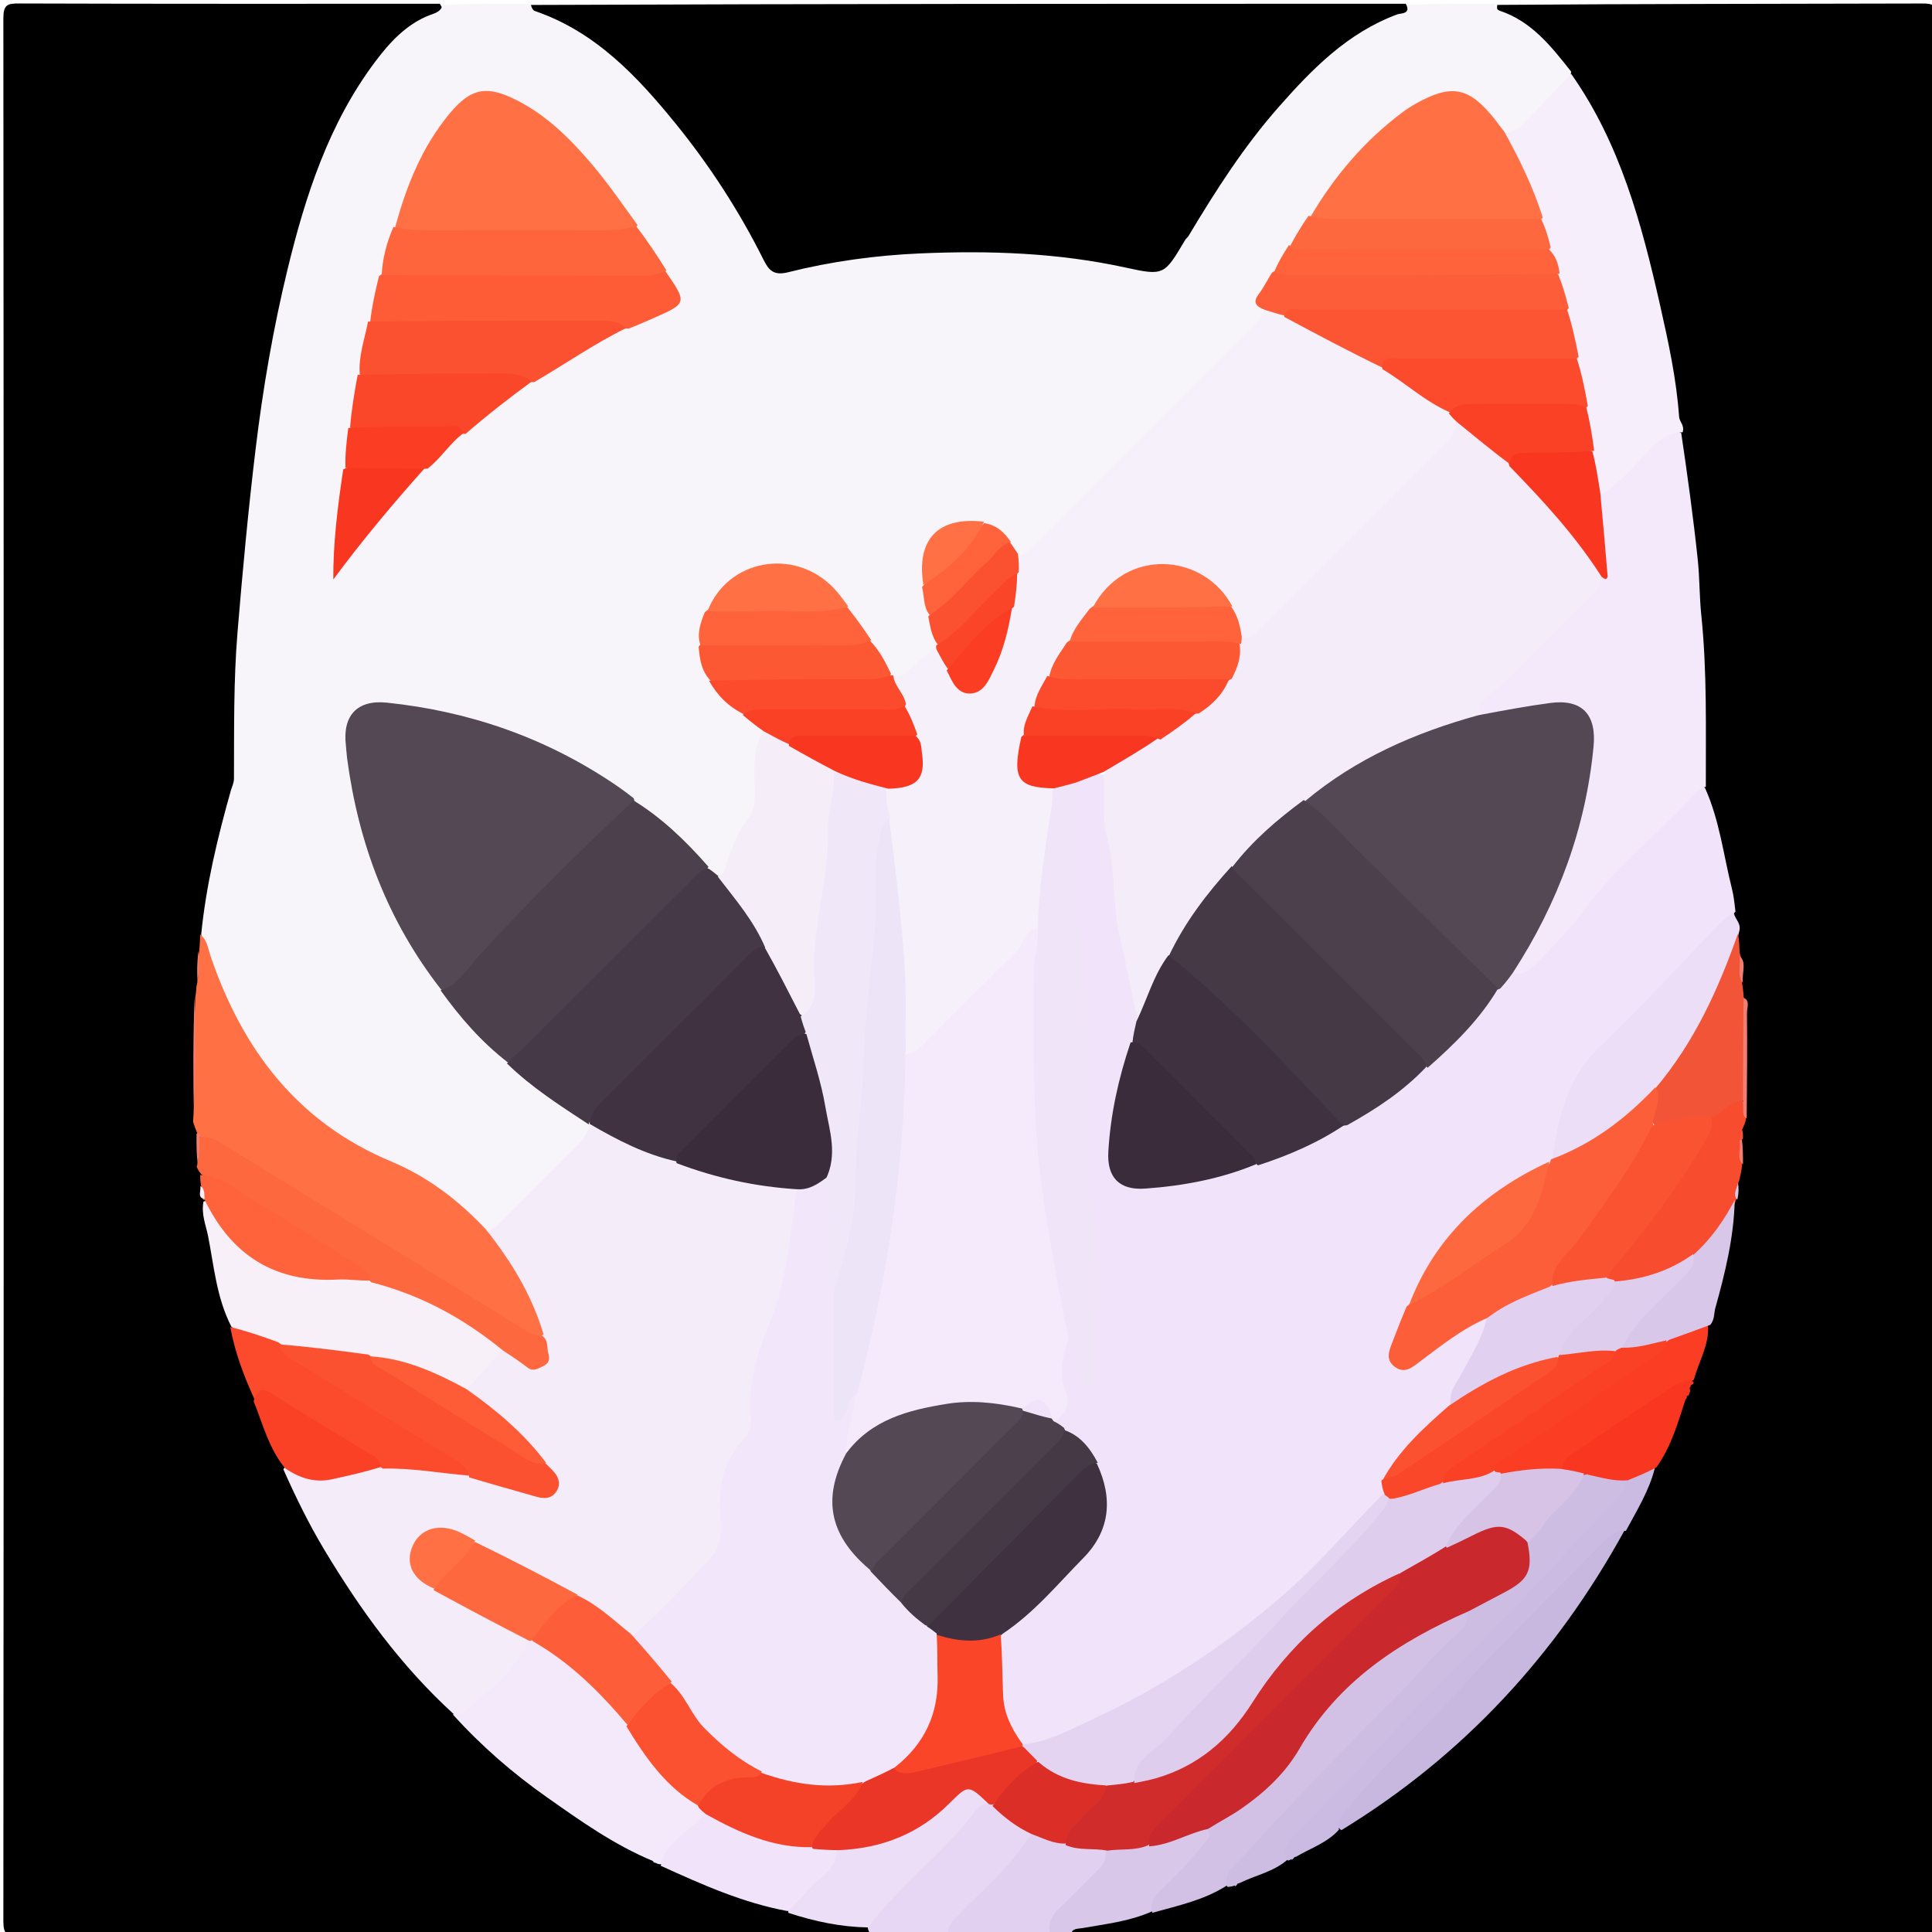 <svg version="1.1" id="Layer_1" xmlns="http://www.w3.org/2000/svg" xmlns:xlink="http://www.w3.org/1999/xlink" x="0px" y="0px"
	 width="100%" viewBox="0 0 512 512" enable-background="new 0 0 512 512" xml:space="preserve">
<path fill="#000000" opacity="1" stroke="none" 
	d="
M396.783,1.296 
	C434.481,1 471.962,1.035 509.442,0.93 
	C512.258,0.922 513.096,1.291 513.094,4.439 
	C512.988,172.853 512.983,341.267 513.116,509.681 
	C513.119,513.173 511.811,513.038 509.323,513.037 
	C434.528,512.992 359.732,513 284.469,513 
	C282.972,509.807 285.625,509.923 287.332,509.539 
	C292.678,508.339 298.097,507.478 303.793,506.013 
	C310.811,504.488 317.119,502.04 323.812,499.601 
	C324.592,499.284 325.043,499.127 325.828,498.872 
	C326.589,498.611 327.019,498.459 327.753,498.161 
	C331.874,496.206 335.922,494.91 339.909,492.666 
	C340.4,492.405 340.598,492.303 341.094,492.054 
	C341.792,491.711 342.193,491.517 342.888,491.165 
	C346.915,488.936 350.684,486.932 354.538,484.388 
	C385.281,465.518 408.867,440.163 427.224,409.726 
	C427.998,408.443 428.741,407.141 429.699,405.556 
	C432.581,399.98 435.428,394.782 437.842,388.976 
	C440.888,383.297 443.273,377.717 445.623,371.023 
	C446.11,369.9 446.2,369.702 446.414,369.202 
	C446.611,368.698 446.686,368.495 446.867,367.984 
	C447.045,367.468 447.116,367.261 447.294,366.741 
	C447.545,366.003 447.684,365.575 447.91,364.81 
	C449.265,360.068 451.126,355.843 452.026,350.937 
	C454.93,340.553 457.271,330.435 458.726,319.733 
	C458.814,319.1 458.86,318.85 458.995,318.232 
	C459.625,316.46 459.724,314.993 459.703,313.134 
	C459.783,311.502 460.061,310.277 460.394,308.676 
	C460.681,306.518 460.632,304.722 460.63,302.531 
	C460.636,301.329 460.685,300.524 460.798,299.309 
	C460.969,298.064 461.183,297.253 461.454,296.014 
	C461.45,285.55 461.969,275.506 461.122,265.051 
	C460.801,263.78 460.703,262.917 460.585,261.63 
	C460.524,258.746 460.913,256.264 460.074,253.442 
	C459.617,251.439 459.67,249.801 459.567,247.772 
	C459.36,245.78 459.125,244.198 458.711,242.233 
	C456.685,230.762 454.188,219.817 450.888,208.611 
	C450.416,206.388 450.376,204.561 450.395,202.738 
	C450.696,174.005 448.138,145.47 444.49,116.579 
	C440.484,86.783 435.126,57.779 421.871,30.865 
	C420.251,27.575 418.389,24.445 415.882,21.26 
	C411.56,14.379 406.663,8.643 399.538,5.139 
	C398.095,4.429 396.424,3.719 396.783,1.296 
z"/>
<path fill="#000000" opacity="1" stroke="none" 
	d="
M230.221,512.65 
	C155.038,513 80.077,512.977 5.115,513.078 
	C1.943,513.082 0.89,512.78 0.892,509.119 
	C1.016,341.038 1.016,172.957 0.892,4.877 
	C0.889,1.207 1.956,0.91 5.12,0.921 
	C42.1,1.044 79.082,1 116.531,1 
	C118.211,3.167 116.501,4.136 115.136,4.894 
	C100.313,13.129 93.096,27.196 87.161,41.993 
	C76.666,68.163 71.922,95.727 68.537,123.548 
	C66.59,139.559 65.225,155.617 64.273,171.735 
	C63.643,182.389 63.676,193.014 63.485,203.654 
	C63.44,206.17 63.114,208.621 62.367,211.03 
	C58.807,222.509 56.557,234.276 54.651,246.544 
	C54.343,248.337 54.387,249.742 54.136,251.54 
	C53.104,254.647 53.444,257.444 53.428,260.638 
	C53.446,261.941 53.32,262.802 53.109,264.1 
	C51.698,274.628 52.739,284.763 52.488,295.306 
	C52.783,296.843 53.008,297.955 53.259,299.481 
	C53.429,302.278 53.328,304.67 53.427,307.443 
	C53.499,308.583 53.73,309.306 53.953,310.406 
	C54.155,311.493 54.201,312.225 54.264,313.317 
	C54.327,314.862 54.229,316.061 54.754,317.56 
	C54.931,318.155 54.997,318.396 55.144,319.011 
	C56.778,329.695 58.609,339.948 61.778,350.313 
	C63.33,357.14 65.777,363.278 68.007,369.874 
	C70.292,376.222 72.548,382.176 75.78,388.112 
	C84.106,407.275 95.081,424.343 108.29,440.02 
	C112.029,444.457 115.851,448.805 120.369,452.995 
	C135.493,469.194 153.114,481.451 172.554,491.85 
	C173.302,492.214 173.728,492.427 174.484,492.792 
	C175.037,493.044 175.259,493.147 175.815,493.406 
	C186.703,498.203 197.142,503.167 209.033,505.199 
	C215.772,508.193 222.826,508.29 229.752,510.499 
	C230.402,511.213 230.519,511.735 230.221,512.65 
z"/>
<path fill="#F8F5FA" opacity="1" stroke="none" 
	d="
M53.319,247.62 
	C54.627,234.466 57.671,221.962 61.157,209.565 
	C61.456,208.504 61.998,207.508 62.003,206.343 
	C62.062,193.435 61.874,180.533 62.938,167.634 
	C64.28,151.37 65.789,135.146 67.746,118.931 
	C69.671,102.983 72.37,87.22 76.13,71.68 
	C80.893,51.991 87.129,32.672 99.52,16.229 
	C103.273,11.249 107.732,6.332 114.037,3.95 
	C115.339,3.458 116.883,3.1 117.295,1.303 
	C124.688,1 132.375,1 140.531,1 
	C166.445,10.865 181.089,31.899 195.145,53.494 
	C197.954,57.809 200.734,62.187 202.915,66.865 
	C204.544,70.359 206.921,71.219 210.579,70.417 
	C228.045,66.588 245.742,65.149 263.609,65.625 
	C276.61,65.971 289.458,67.547 302.198,70.117 
	C308.463,71.381 308.552,71.216 311.629,65.759 
	C321.382,48.457 332.147,31.872 346.588,18.011 
	C354.089,10.811 362.344,4.706 372.712,1.251 
	C380.688,1 388.375,1 396.531,1 
	C395.888,1.914 396.99,2.694 397.443,2.845 
	C405.83,5.639 411.009,12.167 416.378,18.989 
	C416.098,20.253 416.561,21.586 415.628,22.433 
	C410.52,27.073 407.1,33.668 399.604,35.932 
	C395.782,34.289 393.896,30.97 391.253,28.487 
	C388.403,25.81 385.461,25.023 381.683,26.109 
	C376.389,27.63 372.048,30.633 368.112,34.268 
	C360.755,41.063 354.031,48.439 348.187,57.032 
	C346.267,59.722 344.611,62.171 342.896,64.988 
	C341.092,67.434 339.881,69.853 338.257,72.411 
	C337.411,75.729 332.854,77.47 335.367,81.803 
	C336.03,84.7 334.149,86.087 332.661,87.58 
	C313.62,106.675 294.551,125.742 275.463,144.789 
	C274.178,146.072 272.941,147.494 270.573,147.6 
	C269.039,147.118 268.39,146.106 267.427,144.935 
	C265.496,142.621 263.767,140.592 260.652,139.869 
	C251.394,136.998 242.962,145.346 245.908,154.839 
	C246.451,157.39 246.352,159.664 247.032,162.204 
	C247.613,165.015 248.276,167.429 248.564,170.297 
	C248.618,170.922 248.611,171.174 248.503,171.79 
	C245.079,174.998 242.691,179.089 237.555,179.977 
	C236.949,179.884 236.713,179.818 236.156,179.58 
	C233.691,176.886 232.325,173.868 230.346,170.829 
	C228.296,167.634 226.44,164.728 224.159,161.692 
	C221.989,159.379 220.567,156.879 218.285,155.112 
	C207.96,147.118 195.378,149.917 188.119,162.154 
	C187.082,164.913 186.381,167.388 186.397,170.365 
	C186.579,173.511 187.274,176.18 188.535,179.054 
	C190.663,183.069 193.737,185.728 197.362,188.348 
	C199.514,190.203 201.948,191.303 202.839,194.316 
	C201.601,199.401 201.236,204.183 201.411,209.034 
	C201.547,212.808 200.582,216.28 198.306,219.357 
	C196.396,221.939 195.396,224.95 194.348,227.941 
	C193.748,229.651 193.304,231.494 191.142,232.594 
	C189.614,232.765 188.739,232.225 187.686,231.218 
	C181.403,224.212 174.909,217.996 167.141,212.643 
	C147.796,197.987 126.152,190.216 102.559,187.561 
	C96.207,186.846 92.323,190.451 92.879,196.441 
	C95.063,219.966 102.88,241.403 117.113,260.797 
	C122.027,268.518 128.404,274.399 135.16,280.409 
	C139.382,285.426 144.529,288.752 149.553,292.236 
	C151.848,293.827 154.468,295.018 156.318,297.717 
	C157.062,300.262 156.001,302.016 154.622,303.469 
	C147.514,310.959 140.188,318.234 132.741,325.387 
	C131.888,326.205 130.844,326.738 129.254,326.811 
	C127.514,326.526 126.403,325.752 125.512,324.762 
	C117.975,316.388 108.212,311.408 98.305,306.533 
	C73.719,294.436 59.906,273.992 53.319,247.62 
z"/>
<path fill="#000000" opacity="1" stroke="none" 
	d="
M372.531,1 
	C374.107,3.757 371.155,3.492 370.316,3.802 
	C357.168,8.671 347.821,18.18 338.824,28.404 
	C329.581,38.907 322.131,50.567 314.996,62.494 
	C314.745,62.914 314.302,63.219 314.052,63.64 
	C308.575,72.865 308.515,73.151 298.356,70.922 
	C280.383,66.979 262.172,66.368 243.953,67.151 
	C232.155,67.658 220.337,69.266 208.843,72.151 
	C204.931,73.133 203.685,71.522 202.304,68.759 
	C195.88,55.903 188.066,43.859 179.05,32.756 
	C168.867,20.214 157.785,8.415 141.797,2.935 
	C141.249,2.747 140.869,2.074 140.705,1.313 
	C218.021,1 295.042,1 372.531,1 
z"/>
<path fill="#E7D7F4" opacity="1" stroke="none" 
	d="
M230.469,513 
	C230.564,512.699 230.645,512.304 230.092,511.458 
	C229.347,508.144 231.653,506.483 233.211,504.799 
	C241.11,496.26 249.886,488.554 257.274,479.518 
	C258.217,478.363 259.468,477.472 261.381,477.139 
	C261.989,477.14 262.231,477.169 262.821,477.312 
	C266.504,480.116 270.078,482.492 273.535,485.544 
	C273.375,490.646 269.567,493.22 266.827,496.338 
	C261.932,501.909 256.093,506.606 251.244,512.737 
	C244.312,513 237.625,513 230.469,513 
z"/>
<path fill="#E1D0EF" opacity="1" stroke="none" 
	d="
M251.469,513 
	C250.634,510.465 252.437,509.119 253.923,507.563 
	C260.421,500.758 267.832,494.781 272.963,486.35 
	C276.328,484.412 278.856,487.344 282.25,487.628 
	C285.677,488.615 288.892,488.328 292.322,489.196 
	C295.163,491.943 293.732,494.203 291.957,496.275 
	C289.601,499.025 286.975,501.535 284.334,504.008 
	C281.768,506.412 279.682,509.082 278.244,512.704 
	C269.312,513 260.625,513 251.469,513 
z"/>
<path fill="#D9C7EA" opacity="1" stroke="none" 
	d="
M278.428,513 
	C277.54,509.988 278.544,507.664 280.837,505.582 
	C284.246,502.487 287.38,499.09 290.662,495.853 
	C291.975,494.557 293.266,493.292 292.991,490.867 
	C295.494,487.06 299.395,489.18 302.906,488.058 
	C308.637,487.41 313.506,485.086 319.081,484.027 
	C322.794,485.311 321.423,487.257 320.14,489.07 
	C317.567,492.704 314.569,495.979 311.315,499.01 
	C309.012,501.154 307.035,503.539 305.249,506.562 
	C299.196,509.238 292.985,509.864 286.89,510.96 
	C285.6,511.192 284.237,510.935 283.706,512.641 
	C282.286,513 280.571,513 278.428,513 
z"/>
<path fill="#F1E4FA" opacity="1" stroke="none" 
	d="
M451.826,208.75 
	C455.74,217.461 456.738,226.644 458.977,235.506 
	C459.445,237.358 459.654,239.276 459.908,241.58 
	C449.825,252.638 440.423,263.944 429.463,273.57 
	C419.323,282.475 414.379,293.488 412.093,306.62 
	C411.92,307.201 411.831,307.427 411.548,307.961 
	C403.271,312.864 395.332,317.544 388.759,324.387 
	C382.681,330.714 377.808,337.7 374.051,345.953 
	C372.488,349.626 371.058,352.975 370.067,356.486 
	C369.655,357.944 369.28,359.482 370.725,360.587 
	C372.177,361.697 373.594,360.953 374.848,360.121 
	C378.983,357.376 382.74,354.097 386.971,351.489 
	C389.06,350.201 391.006,348.524 394.015,348.876 
	C395.591,351.345 394.165,353.199 393.365,355.154 
	C391.1,360.688 387.313,365.455 385.226,371.474 
	C384.405,373.943 382.864,375.398 381.141,376.701 
	C375.696,380.822 371.74,386.261 367.712,392.059 
	C367.473,393.53 367.584,394.695 367.222,396.167 
	C346.511,421.859 321.648,441.79 292.148,455.882 
	C287.179,458.256 282.033,460.183 276.915,462.183 
	C274.882,462.978 272.77,463.487 270.225,462.511 
	C266.261,458.496 264.702,453.83 264.549,448.69 
	C264.411,444.03 264.34,439.362 264.715,434.304 
	C265.154,432.159 266.342,431.022 267.701,430.014 
	C274.417,425.03 279.841,418.686 285.7,412.809 
	C292.316,406.172 292.956,398.222 290.068,389.352 
	C288.47,384.891 285.256,382.286 281.603,379.586 
	C280.334,378.49 279.519,377.517 279.4,375.76 
	C281.222,372.881 281.063,370.282 280.601,367.346 
	C279.909,362.94 279.04,358.24 283.436,354.715 
	C286.487,357.445 286.177,361.312 288.315,364.892 
	C288.151,350.831 290.556,337.338 288.319,323.788 
	C286.984,315.702 287.391,307.543 287.425,299.409 
	C287.478,286.777 287.463,274.172 285.629,261.615 
	C284.428,253.393 284.206,245.076 284.382,236.753 
	C284.578,227.46 284.394,218.169 283.924,208.448 
	C286.048,204.803 289.013,204.433 292.751,205.391 
	C293.84,206.402 294.357,207.357 294.289,208.336 
	C293.695,216.882 296.324,225.114 296.642,233.589 
	C296.959,242.057 298.904,250.364 300.26,258.716 
	C300.79,261.983 301.346,265.259 301.975,268.961 
	C302.377,271.438 301.89,273.397 301.316,275.764 
	C298.509,285.545 294.983,294.729 295.421,304.778 
	C295.713,311.461 297.8,313.887 304.514,313.434 
	C313.637,312.818 322.606,311.142 331.623,307.916 
	C340.284,305.992 347.458,301.622 355.185,297.623 
	C363.301,293.652 370.142,288.455 376.983,282.655 
	C383.788,275.983 390.595,269.787 396.149,261.951 
	C397.542,260.167 398.873,258.813 400.722,257.488 
	C408.016,254.565 412.448,248.789 416.741,243.209 
	C423.755,234.091 431.557,225.774 439.992,218.028 
	C442.315,215.894 444.758,213.943 446.683,211.397 
	C447.861,209.839 449.132,208.149 451.826,208.75 
z"/>
<path fill="#F3E9FA" opacity="1" stroke="none" 
	d="
M452.062,208.494 
	C450.663,208.973 449.633,209.782 448.723,210.791 
	C439.765,220.721 428.936,228.91 420.987,239.721 
	C416.831,245.372 412.079,250.333 407.231,255.29 
	C405.686,256.87 404.169,258.372 401.312,257.998 
	C400.149,255.563 401.785,253.857 402.854,252.063 
	C412.806,235.365 418.87,217.385 420.886,198.042 
	C421.697,190.266 418.16,186.825 410.443,187.666 
	C404.67,188.295 399.066,190.164 392.83,189.844 
	C389.921,187.331 391.606,185.574 393.4,183.938 
	C402.116,175.988 410.138,167.336 418.578,159.109 
	C420.367,157.365 422.101,155.581 423.38,152.968 
	C425.236,150.395 424.614,147.863 424.263,145.457 
	C423.616,141.029 423.429,136.573 423.233,131.752 
	C428.273,126.152 433.468,121.171 438.614,116.142 
	C440.449,114.348 442.579,113.173 445.544,114.75 
	C447.219,126.098 448.749,137.183 449.923,148.305 
	C450.437,153.175 450.348,158.087 450.859,163.004 
	C452.413,177.959 452.032,193.009 452.062,208.494 
z"/>
<path fill="#F6EEFA" opacity="1" stroke="none" 
	d="
M445.91,114.578 
	C442.784,114.551 440.6,115.817 438.42,117.963 
	C433.968,122.345 430.09,127.349 424.518,130.952 
	C421.245,128.206 421.952,124.246 420.853,120.428 
	C420.527,116.441 420.242,112.869 419.551,108.932 
	C418.765,104.298 418.138,100.044 416.913,95.5 
	C416.607,91.134 415.586,87.305 414.666,83.064 
	C414.176,79.686 413.326,76.796 412.26,73.578 
	C411.637,71.066 411.053,68.934 409.967,66.573 
	C409.073,63.851 408.193,61.512 407.664,58.684 
	C405.733,52.191 403.225,46.331 400.305,40.637 
	C399.497,39.063 398.219,37.641 398.697,35.348 
	C400.455,35.094 401.821,34.738 402.963,33.545 
	C407.335,28.98 411.749,24.454 416.371,19.576 
	C429.323,37.918 435.062,59.269 439.943,80.9 
	C442.145,90.655 444.285,100.457 444.984,110.481 
	C445.077,111.803 446.501,112.709 445.91,114.578 
z"/>
<path fill="#EDDEF7" opacity="1" stroke="none" 
	d="
M411.341,307.282 
	C412.949,296.08 415.317,285.521 424.066,277.223 
	C434.765,267.076 444.692,256.116 454.99,245.543 
	C456.246,244.253 457.295,242.655 459.501,242.041 
	C459.81,243.583 461.528,244.723 460.908,246.84 
	C457.366,262.556 450.504,276.173 440.034,288.371 
	C433.024,295.611 425.895,302.094 416.822,306.002 
	C415.164,306.716 413.632,307.892 411.341,307.282 
z"/>
<path fill="#CEBDE3" opacity="1" stroke="none" 
	d="
M341.227,492.813 
	C337.477,496.079 332.87,496.897 328.508,499.019 
	C327.946,499.177 327.756,499.31 327.289,499.654 
	C326.575,499.916 326.137,499.967 325.372,500.074 
	C322.833,497.49 324.438,495.348 326.236,493.615 
	C330.68,489.334 334.353,484.363 338.7,480.007 
	C352.914,465.763 366.699,451.111 380.482,436.454 
	C383.205,433.559 386.52,431.195 388.286,427.048 
	C390.844,424.024 394.239,422.971 397.333,421.51 
	C402.418,419.108 405.085,415.551 404.029,409.391 
	C408.241,401.973 414.379,396.597 420.143,390.431 
	C423.613,389.462 426.599,390.662 430.008,391.058 
	C432.89,393.043 431.782,395.059 430.315,396.718 
	C427.893,399.458 425.821,402.516 423.181,405.038 
	C410.678,416.978 399.215,429.924 387.161,442.299 
	C372.797,457.045 358.869,472.221 344.423,486.897 
	C342.87,488.474 341.744,490.275 341.227,492.813 
z"/>
<path fill="#D2C1E5" opacity="1" stroke="none" 
	d="
M388.686,426.941 
	C389.406,430.261 386.997,432.299 385.25,433.817 
	C379.837,438.519 375.504,444.193 370.444,449.199 
	C359.104,460.417 348.01,471.893 337.113,483.541 
	C333.607,487.289 330.329,491.269 326.632,494.848 
	C325.313,496.126 324.853,497.598 325.034,499.741 
	C319.036,503.572 312.3,504.972 305.389,506.912 
	C304.612,504.282 305.861,502.53 307.616,500.831 
	C311.733,496.846 315.912,492.903 319.283,488.221 
	C319.91,487.351 321.232,486.773 320.168,485.152 
	C319.741,482.988 321.406,482.527 322.629,481.822 
	C331.896,476.484 339.376,469.372 345.014,460.221 
	C354.746,444.422 369.311,434.507 385.945,427.211 
	C386.716,426.873 387.522,426.689 388.686,426.941 
z"/>
<path fill="#C8B8DF" opacity="1" stroke="none" 
	d="
M430.425,405.739 
	C412.347,438.599 387.777,465.295 355.467,485.024 
	C353.197,483.164 353.014,482.52 354.858,480.233 
	C357.256,477.259 359.608,474.199 362.303,471.513 
	C382.803,451.089 402.035,429.441 422.633,409.115 
	C424.677,407.099 426.469,404.216 430.425,405.739 
z"/>
<path fill="#CBBAE1" opacity="1" stroke="none" 
	d="
M430.887,405.689 
	C428.297,405.654 426.631,406.779 425.026,408.433 
	C411.618,422.249 397.739,435.637 384.854,449.923 
	C375.854,459.901 365.592,468.659 357.242,479.225 
	C355.941,480.871 354.033,482.144 354.85,484.858 
	C351.902,488.242 347.601,489.668 343.509,492.031 
	C342.955,492.178 342.763,492.309 342.292,492.65 
	C342.014,492.86 341.539,493.012 341.297,493.069 
	C339.206,490.014 341.433,488.18 343.25,486.263 
	C349.54,479.629 356.059,473.232 362.245,466.478 
	C374.152,453.478 386.812,441.171 399.015,428.438 
	C409.361,417.644 419.499,406.651 429.74,395.757 
	C430.454,394.999 430.961,394.188 430.988,392.786 
	C432.75,389.846 435.314,388.801 438.581,388.937 
	C437.074,395.02 433.878,400.102 430.887,405.689 
z"/>
<path fill="#F84C2E" opacity="1" stroke="none" 
	d="
M461.685,308.663 
	C461.549,310.15 461.259,311.308 460.907,312.83 
	C460.143,314.552 460.689,316.038 460.227,317.752 
	C460.05,318.066 460.015,318.004 460.05,318.009 
	C458.098,323.939 454.923,329.057 449.625,333.16 
	C443.367,338.124 436.454,340.044 428.592,340.296 
	C427.686,340.192 427.189,340.054 426.388,339.648 
	C424.367,336.904 426.484,335.404 427.751,333.823 
	C434.729,325.112 441.787,316.476 447.574,306.878 
	C449.644,303.444 451.711,300.039 453.304,295.938 
	C455.601,293.248 457.758,290.966 461.692,291.503 
	C462.883,293.105 462.293,294.686 462.679,296.525 
	C462.576,297.4 462.326,297.924 461.957,298.737 
	C461.313,299.903 461.542,300.875 461.488,302.171 
	C461.509,304.465 461.441,306.4 461.685,308.663 
z"/>
<path fill="#F25437" opacity="1" stroke="none" 
	d="
M462.147,291.614 
	C458.751,291.858 456.945,294.305 454.302,295.85 
	C449.347,298.367 444.122,297.634 438.834,298.631 
	C435.553,295.201 438.497,291.953 438.78,288.328 
	C449.073,276.107 455.345,262.214 460.574,247.432 
	C460.891,248.853 460.944,250.473 461.018,252.503 
	C462.014,255.271 461.206,257.749 461.673,260.532 
	C461.878,261.672 461.942,262.43 462.046,263.568 
	C462.942,273.025 462.33,282.12 462.147,291.614 
z"/>
<path fill="#FA3D23" opacity="1" stroke="none" 
	d="
M452.625,351.062 
	C453.047,356.355 450.251,360.579 448.912,365.616 
	C436.704,373.135 424.849,380.679 413.572,389.77 
	C408.626,390.581 404.019,391.087 398.986,391.376 
	C398.045,391.288 397.525,391.173 396.673,390.818 
	C393.995,386.992 397.395,385.965 399.333,384.636 
	C411.137,376.541 422.868,368.337 434.865,360.525 
	C437.238,358.98 439.612,357.423 441.494,354.735 
	C445.102,352.729 448.371,350.767 452.625,351.062 
z"/>
<path fill="#F9361F" opacity="1" stroke="none" 
	d="
M414.011,389.597 
	C413.966,386.048 416.905,385.283 418.741,383.98 
	C426.823,378.248 435.144,372.854 443.395,367.362 
	C444.794,366.431 446.338,365.843 448.454,365.998 
	C449.009,366.358 448.93,366.651 448.36,366.957 
	C447.964,367.161 447.802,367.285 447.738,367.697 
	C447.873,368.16 447.91,368.334 447.888,368.768 
	C447.701,369.203 447.572,369.378 447.246,369.812 
	C447.05,370.072 447.017,369.997 447.049,370.023 
	C446.929,370.177 446.778,370.304 446.731,370.709 
	C444.669,377.023 442.96,383.262 438.947,388.89 
	C436.45,390.22 434.069,391.194 431.344,392.308 
	C427.518,392.582 424.24,391.523 420.498,390.719 
	C417.966,391.424 415.904,391.699 414.011,389.597 
z"/>
<path fill="#D9C7EA" opacity="1" stroke="none" 
	d="
M453.271,351.089 
	C449.509,352.511 446.102,353.715 442.35,355.063 
	C438.885,357.839 435.257,358.542 430.94,357.892 
	C428.228,355.879 429.925,354.224 430.96,352.669 
	C434.179,347.839 438.699,344.191 442.651,340.026 
	C444.789,337.772 447.272,335.8 448.77,332.544 
	C453.523,328.272 456.884,323.444 459.719,317.992 
	C459.525,327.81 457.191,337.282 454.576,346.671 
	C454.187,348.07 454.444,349.601 453.271,351.089 
z"/>
<path fill="#F07E72" opacity="1" stroke="none" 
	d="
M461.906,292.392 
	C461.923,282.976 461.969,273.931 462.051,264.417 
	C463.873,265.166 462.955,266.996 462.969,268.509 
	C463.052,277.662 462.985,286.816 462.897,296.423 
	C461.522,295.723 462.127,294.157 461.906,292.392 
z"/>
<path fill="#F07E72" opacity="1" stroke="none" 
	d="
M461.878,260.491 
	C460.342,258.67 461.295,256.147 461.015,253.341 
	C462.994,255.09 461.58,257.691 461.878,260.491 
z"/>
<path fill="#F07E72" opacity="1" stroke="none" 
	d="
M461.912,308.562 
	C460.226,307.138 461.305,304.936 461.05,302.498 
	C461.165,301.897 461.284,301.705 461.616,301.776 
	C461.882,304.07 461.934,306.1 461.912,308.562 
z"/>
<path fill="#D9C7EA" opacity="1" stroke="none" 
	d="
M460.417,317.939 
	C459.065,316.548 460.308,315.161 460.575,313.448 
	C460.823,314.734 460.803,316.273 460.417,317.939 
z"/>
<path fill="#F25437" opacity="1" stroke="none" 
	d="
M461.908,301.667 
	C461.83,302.04 461.437,302.049 461.241,302.07 
	C461.155,301.224 461.264,300.358 461.605,299.259 
	C461.887,299.782 461.936,300.538 461.908,301.667 
z"/>
<path fill="#D2C1E5" opacity="1" stroke="none" 
	d="
M327.286,499.904 
	C327.156,499.562 327.378,499.338 327.908,499.118 
	C327.944,499.344 327.751,499.644 327.286,499.904 
z"/>
<path fill="#FA3D23" opacity="1" stroke="none" 
	d="
M447.292,369.992 
	C447.1,369.764 447.236,369.501 447.644,369.155 
	C447.731,369.323 447.632,369.618 447.292,369.992 
z"/>
<path fill="#CEBDE3" opacity="1" stroke="none" 
	d="
M342.285,492.897 
	C342.16,492.558 342.385,492.335 342.917,492.119 
	C342.95,492.343 342.753,492.639 342.285,492.897 
z"/>
<path fill="#FA3D23" opacity="1" stroke="none" 
	d="
M447.917,367.751 
	C447.723,367.785 447.592,367.591 447.512,367.378 
	C447.496,367.337 447.678,367.221 447.947,367.089 
	C448.125,367.038 447.997,367.517 447.917,367.751 
z"/>
<path fill="#FA3D23" opacity="1" stroke="none" 
	d="
M446.912,370.756 
	C446.714,370.793 446.577,370.607 446.488,370.399 
	C446.47,370.36 446.644,370.238 446.905,370.102 
	C447.08,370.05 446.989,370.526 446.912,370.756 
z"/>
<path fill="#F5ECFA" opacity="1" stroke="none" 
	d="
M128.918,326.307 
	C130.773,326.001 131.717,324.776 132.761,323.734 
	C139.425,317.079 146.067,310.401 152.755,303.769 
	C154.195,302.341 155.333,300.775 156.308,298.305 
	C161.111,298.293 164.559,301.103 168.473,302.813 
	C171.963,304.339 175.403,305.97 179.5,306.975 
	C189.771,310.567 199.968,312.772 210.696,314.406 
	C213.181,319.553 211.479,324.426 210.716,329.283 
	C209.034,339.994 206.194,350.379 201.98,360.403 
	C200.417,364.119 200.199,368.196 200.441,372.221 
	C200.713,376.742 199.658,380.832 196.786,384.362 
	C193.351,388.582 191.841,393.355 192.426,398.771 
	C193.362,407.428 190.319,414.327 183.665,419.942 
	C178.713,424.122 174.798,429.44 169.18,433.485 
	C166.39,434.312 164.775,432.87 163.136,431.461 
	C160.017,428.78 156.773,426.267 152.932,423.945 
	C144.201,418.603 135.185,414.596 126.135,409.89 
	C124.364,408.944 123.04,407.928 121.504,407.285 
	C117.002,405.397 112.818,406.44 111.061,409.886 
	C109.243,413.448 110.572,417.068 115.035,419.985 
	C122.048,424.15 128.712,428.199 135.996,431.102 
	C137.674,431.771 139.347,432.596 140.62,434.511 
	C141.378,437.046 140.422,438.758 139.008,440.252 
	C134.911,444.585 130.68,448.786 126.372,452.908 
	C124.743,454.466 122.912,455.527 120.219,454.24 
	C106.181,441.427 95.433,426.524 85.899,410.622 
	C81.847,403.864 78.404,396.832 75.089,389.383 
	C75.431,388.81 75.791,388.486 76.003,388.582 
	C84.275,392.311 92.343,389.329 100.867,387.797 
	C108.359,387.296 115.311,388.412 122.647,389.555 
	C128.923,391.256 134.774,393.049 140.68,394.651 
	C142.268,395.082 144.013,395.812 145.344,394.344 
	C146.947,392.575 145.621,390.975 144.445,389.158 
	C139.472,382.375 133.593,377.016 127.179,372.196 
	C125.855,371.202 124.457,370.256 123.536,368.391 
	C124.862,363.326 129.143,360.992 132.463,357.448 
	C134.594,356.923 135.874,357.978 137.251,358.854 
	C138.965,359.943 140.672,362.084 142.858,360.449 
	C144.932,358.898 143.604,356.563 143.147,354.21 
	C140.246,345.621 136.404,337.918 131.116,330.958 
	C130.121,329.649 128.962,328.391 128.918,326.307 
z"/>
<path fill="#FF7045" opacity="1" stroke="none" 
	d="
M128.782,325.821 
	C135.481,334.284 140.909,343.124 144.048,353.605 
	C141.356,356.013 139.321,353.952 137.294,352.735 
	C119.874,342.281 102.733,331.368 85.354,320.848 
	C74.963,314.559 65.009,307.527 53.731,302.001 
	C53.015,301.512 52.702,301.137 52.307,300.363 
	C51.827,299.224 51.506,298.419 51.165,297.28 
	C51.999,286.217 51.231,275.467 51.752,264.297 
	C51.963,263.147 51.982,262.431 52.067,261.363 
	C52.985,258.229 52.231,255.363 52.776,252.177 
	C52.972,250.536 52.972,249.274 53.063,247.654 
	C54.902,249.03 55.135,251.44 55.876,253.599 
	C64.333,278.242 78.871,297.443 103.622,307.783 
	C113.236,311.799 121.43,317.99 128.782,325.821 
z"/>
<path fill="#F3E9FA" opacity="1" stroke="none" 
	d="
M120.011,454.358 
	C120.865,453.987 122.183,454.324 122.773,453.815 
	C129.127,448.33 136.026,443.33 140.027,435.226 
	C140.245,434.717 140.446,434.583 141.008,434.4 
	C145.768,435.399 149.01,438.432 152.2,441.248 
	C157.3,445.75 162.369,450.364 166.47,456.333 
	C171.644,464.747 177.222,472.34 185.518,478.021 
	C186.272,478.828 186.579,479.472 186.642,480.582 
	C186.106,482.941 184.952,484.607 183.314,485.705 
	C180.102,487.858 177.883,490.862 175.299,494 
	C174.794,494.078 174.63,494.036 174.224,493.913 
	C173.799,493.702 173.615,493.571 173.158,493.241 
	C162.695,488.897 153.793,482.527 144.905,476.271 
	C135.938,469.958 127.612,462.767 120.011,454.358 
z"/>
<path fill="#F7F0F8" opacity="1" stroke="none" 
	d="
M133.183,357.575 
	C130.151,361.159 127.183,364.362 124.077,367.883 
	C121.758,369.358 120.173,367.818 118.441,366.976 
	C112.012,363.852 105.436,361.185 97.843,360.405 
	C90.079,359.425 82.66,358.872 74.96,357.377 
	C70.076,355.876 65.368,354.975 61.319,351.591 
	C57.338,343.79 56.713,335.489 55.119,327.467 
	C54.565,324.681 53.295,321.861 53.918,318.43 
	C56.608,317.451 57.129,319.821 58.039,321.411 
	C64.547,332.778 74.47,337.838 87.369,337.62 
	C90.683,337.564 94.029,337.377 97.641,338.499 
	C110.384,340.785 120.741,347.266 130.926,354.098 
	C132.033,354.841 132.953,355.805 133.183,357.575 
z"/>
<path fill="#FE683F" opacity="1" stroke="none" 
	d="
M133.458,358.017 
	C122.981,349.434 111.645,343.198 98.372,339.814 
	C92.913,334.548 86.407,331.471 80.401,327.704 
	C71.574,322.167 62.748,316.612 53.398,311.258 
	C52.796,310.514 52.453,310.015 52.124,309.211 
	C52.957,306.542 52.254,304.087 52.789,301.351 
	C56.398,300.984 58.854,303.068 61.536,304.72 
	C87.256,320.56 113,336.363 138.729,352.19 
	C140.155,353.067 141.537,353.989 143.676,353.984 
	C145.455,355.272 144.839,357.093 145.305,358.619 
	C145.812,360.277 145.449,361.341 143.84,362.095 
	C142.487,362.729 141.275,363.542 139.77,362.391 
	C137.821,360.899 135.792,359.511 133.458,358.017 
z"/>
<path fill="#FB4B2C" opacity="1" stroke="none" 
	d="
M61.022,351.675 
	C65.185,352.684 69.301,354.081 73.71,355.697 
	C86.162,364.953 99.578,372.006 112.31,380.14 
	C115.249,382.018 118.196,383.891 121.16,385.733 
	C122.976,386.862 124.952,388.028 124.243,391.028 
	C116.662,390.447 109.361,388.996 101.456,389.197 
	C92.175,382.681 82.517,377.542 73.37,371.596 
	C71.622,370.46 69.854,369.701 67.516,370.996 
	C64.683,364.797 62.305,358.602 61.022,351.675 
z"/>
<path fill="#EDDEF7" opacity="1" stroke="none" 
	d="
M262,477.697 
	C259.895,478.055 258.801,479.468 257.832,480.728 
	C249.546,491.495 238.363,499.569 230.101,510.795 
	C222.883,510.668 216.007,509.246 208.932,506.926 
	C208.395,502.916 211.76,501.275 213.965,499.156 
	C216.83,496.402 219.33,493.48 221.643,489.84 
	C226.618,487.991 231.724,488.141 236.346,486.201 
	C242.211,483.739 247.372,480.318 251.913,475.792 
	C255.983,471.734 258.768,472.325 262,477.697 
z"/>
<path fill="#F1E4FA" opacity="1" stroke="none" 
	d="
M221.8,490.036 
	C221.833,493.857 219.339,496.153 217.161,497.99 
	C214.178,500.508 211.893,503.645 208.743,506.465 
	C196.934,504.3 186.128,499.463 175.112,494.451 
	C176.162,487.634 182.939,485.85 186.389,480.794 
	C188.926,479.697 190.522,481.169 192.244,482.043 
	C199.4,485.677 206.899,488.094 215.37,488.573 
	C217.801,488.504 219.832,488.377 221.8,490.036 
z"/>
<path fill="#FE633C" opacity="1" stroke="none" 
	d="
M53.064,311.374 
	C58.879,311.628 62.948,315.622 67.584,318.365 
	C76.841,323.842 85.872,329.699 95,335.393 
	C96.397,336.264 98.049,336.907 97.988,339.334 
	C95.187,339.469 92.359,338.944 89.566,339.092 
	C73.038,339.97 61.442,332.871 54.224,317.933 
	C53.852,317.995 53.938,317.979 53.94,318.023 
	C53.215,316.982 53.659,315.734 53.302,314.253 
	C53.096,313.197 53.042,312.466 53.064,311.374 
z"/>
<path fill="#FA4126" opacity="1" stroke="none" 
	d="
M67.21,371.327 
	C68.257,368.493 69.272,367.461 72.226,369.405 
	C80.368,374.764 88.856,379.596 97.119,384.776 
	C98.566,385.683 100.607,386.219 100.973,388.762 
	C96.669,390.089 92.332,391.077 87.985,392.021 
	C83.492,392.996 79.499,391.808 75.521,389.063 
	C71.236,383.832 69.711,377.551 67.21,371.327 
z"/>
<path fill="#F07E72" opacity="1" stroke="none" 
	d="
M51.563,264.089 
	C51.861,274.686 51.778,285.51 51.42,296.639 
	C51.157,286.069 51.169,275.192 51.563,264.089 
z"/>
<path fill="#F07E72" opacity="1" stroke="none" 
	d="
M52.909,300.805 
	C52.902,303.459 52.801,305.91 52.419,308.633 
	C52.096,306.24 52.053,303.575 52.079,300.469 
	C52.433,300.148 52.655,300.339 52.909,300.805 
z"/>
<path fill="#F07E72" opacity="1" stroke="none" 
	d="
M52.595,252.016 
	C52.866,254.661 52.76,257.523 52.393,260.698 
	C52.161,258.085 52.189,255.16 52.595,252.016 
z"/>
<path fill="#F7F0F8" opacity="1" stroke="none" 
	d="
M53.105,314.318 
	C54.184,314.889 54.18,316.231 54.198,317.769 
	C52.242,317.316 53.258,315.852 53.105,314.318 
z"/>
<path fill="#F1E4FA" opacity="1" stroke="none" 
	d="
M172.97,493.298 
	C173.206,493.087 173.481,493.223 173.847,493.642 
	C173.674,493.74 173.365,493.648 172.97,493.298 
z"/>
<path fill="#F6F0FA" opacity="1" stroke="none" 
	d="
M269.668,147.296 
	C271.431,147.027 272.388,146.115 273.342,145.16 
	C293.424,125.068 313.514,104.984 333.581,84.877 
	C334.144,84.313 334.471,83.513 334.951,82.489 
	C336.731,80.554 338.252,81.987 340.176,82.647 
	C349.077,87.167 357.775,91.285 366.245,96.584 
	C372.503,100.105 377.809,104.419 383.895,108.215 
	C385.284,109.085 386.083,110.01 386.701,111.536 
	C387.056,114.863 385.319,116.91 383.44,118.801 
	C367.437,134.909 351.369,150.953 335.278,166.973 
	C333.652,168.592 332.013,170.427 328.965,169.328 
	C327.285,167.081 327.24,164.529 325.924,162.088 
	C316.845,147.121 301.296,146.712 290.269,161.119 
	C287.928,164.1 286.124,167.029 284.06,170.194 
	C282.249,173.206 280.426,175.814 278.926,179.01 
	C277.465,181.77 276.19,184.237 274.925,187.104 
	C273.556,189.741 272.724,192.196 272.13,195.114 
	C271.729,196.748 271.211,197.973 270.938,199.265 
	C269.933,204.014 271.362,206.338 276.098,207.614 
	C277.213,207.914 278.37,208.062 279.523,209.173 
	C281.221,214.17 279.185,218.586 278.715,223.109 
	C277.986,230.138 277.227,237.167 276.149,244.565 
	C267.639,257.625 255.737,267.033 245.333,277.836 
	C243.734,279.497 241.655,280.945 239.148,278.214 
	C238.375,276.064 238.392,274.223 238.415,272.395 
	C238.615,255.881 237.012,239.496 234.87,223.152 
	C234.675,221.66 234.584,220.171 234.538,218.235 
	C234.108,215.276 233.272,212.784 234.133,209.812 
	C234.928,208.325 236.061,208.082 237.184,207.761 
	C243.143,206.055 244.027,204.56 242.707,198.509 
	C242.531,197.702 242.311,196.904 241.994,195.757 
	C241.331,192.788 239.944,190.457 239.113,187.544 
	C238.314,184.634 235.616,182.729 236.704,179.343 
	C239.863,179.401 241.218,177.059 243.059,175.48 
	C244.42,174.312 245.945,173.333 247.71,172.135 
	C250.116,172.677 250.53,174.742 251.744,176.598 
	C252.398,177.772 252.775,178.701 253.365,179.5 
	C255.945,182.988 258.085,182.98 260.744,179.409 
	C262.439,177.134 263.683,174.568 264.307,171.829 
	C265.114,168.284 266.361,164.856 267.048,160.909 
	C267.691,157.82 267.7,154.994 268.515,151.906 
	C268.523,150.141 268.706,148.813 269.668,147.296 
z"/>
<path fill="#534854" opacity="1" stroke="none" 
	d="
M116.942,262.296 
	C102.69,244.055 94.993,223.474 91.99,201.004 
	C91.836,199.851 91.797,198.684 91.662,197.529 
	C90.734,189.589 94.695,185.394 102.521,186.21 
	C124.214,188.471 144.265,195.383 162.439,207.543 
	C164.232,208.743 165.982,210.008 167.913,211.536 
	C168.728,213.478 167.457,214.24 166.525,215.136 
	C151.64,229.445 136.931,243.926 122.999,259.179 
	C121.49,260.831 120.089,262.986 116.942,262.296 
z"/>
<path fill="#4C404D" opacity="1" stroke="none" 
	d="
M116.755,262.446 
	C121.75,260.876 124.146,256.25 127.284,252.863 
	C140.259,238.858 153.756,225.403 167.924,212.143 
	C175.426,216.771 181.757,222.851 187.765,229.72 
	C182.353,236.474 176.035,242.13 170.092,248.152 
	C160.169,258.209 150.15,268.173 140.116,278.121 
	C138.641,279.584 137.427,281.637 134.502,281.486 
	C127.526,276.087 121.955,269.659 116.755,262.446 
z"/>
<path fill="#463947" opacity="1" stroke="none" 
	d="
M134.344,281.824 
	C135.793,280.172 137.549,278.91 139.061,277.404 
	C153.734,262.79 168.358,248.126 183.024,233.505 
	C184.291,232.242 185.302,230.615 187.535,230.071 
	C188.461,230.571 189.053,231.107 189.906,231.796 
	C196.246,236.847 200.779,242.864 203.344,250.612 
	C194.809,257.482 187.849,265.583 180.284,273.043 
	C172.237,280.98 164.027,288.766 156.223,297.418 
	C155.915,297.589 156.056,297.852 156.05,298.001 
	C148.633,293.124 141.043,288.339 134.344,281.824 
z"/>
<path fill="#FF7045" opacity="1" stroke="none" 
	d="
M104.729,60.232 
	C107.733,49.108 111.905,38.79 119.175,30.066 
	C124.852,23.252 129.074,22.522 137.141,26.662 
	C145.155,30.774 151.392,37.054 157.094,43.82 
	C161.27,48.777 164.964,54.138 168.959,59.653 
	C167.043,62.524 164.131,62.596 161.33,62.62 
	C144.897,62.762 128.464,62.733 112.031,62.64 
	C109.536,62.625 107.023,62.467 104.729,60.232 
z"/>
<path fill="#FF7045" opacity="1" stroke="none" 
	d="
M398.623,34.846 
	C402.693,42.232 406.284,49.526 408.856,57.641 
	C407,59.84 404.602,59.656 402.31,59.664 
	C386.585,59.714 370.861,59.72 355.136,59.662 
	C352.503,59.652 349.79,59.76 347.321,57.415 
	C353.707,46.569 361.644,37.267 371.608,29.804 
	C372.801,28.91 374.068,28.095 375.372,27.371 
	C384.709,22.187 389.28,23.092 396.004,31.436 
	C396.837,32.47 397.57,33.584 398.623,34.846 
z"/>
<path fill="#F5EEF9" opacity="1" stroke="none" 
	d="
M202.913,251.397 
	C199.862,244.1 194.932,238.452 190.205,232.293 
	C192.006,231.876 192.015,230.293 192.427,229.118 
	C193.955,224.756 195.333,220.418 198.396,216.692 
	C200.156,214.551 200.09,211.449 200.035,208.576 
	C199.944,203.81 199.398,198.945 202.037,194.131 
	C204.938,192.738 206.581,195.3 209.184,196.184 
	C213.37,199.356 218.488,200.39 221.924,204.662 
	C222.768,207.998 222.924,211.045 222.138,213.906 
	C220.669,219.255 221.016,224.726 220.421,230.12 
	C219.226,240.941 217.145,251.655 217.027,262.606 
	C217.001,265.014 216.217,267.533 213.652,269.347 
	C212.162,269.62 211.121,269.231 210.725,268.291 
	C208.351,262.667 203.992,257.991 202.913,251.397 
z"/>
<path fill="#FD5C37" opacity="1" stroke="none" 
	d="
M176.291,71.787 
	C182.153,80.331 182.153,80.332 173.27,84.268 
	C171.18,85.194 169.089,86.114 166.643,87.081 
	C146.272,86.222 126.244,86.905 106.223,86.675 
	C103.595,86.644 100.899,86.978 98.1,85.274 
	C98.582,81.108 99.407,77.29 100.44,73.17 
	C102.495,71.534 104.623,71.335 106.804,71.323 
	C129.173,71.208 151.542,71.452 173.91,71.199 
	C174.574,71.192 175.224,71.352 176.291,71.787 
z"/>
<path fill="#FE653D" opacity="1" stroke="none" 
	d="
M176.643,71.702 
	C174.802,72.492 172.936,73.044 170.887,73.038 
	C147.803,72.96 124.719,72.963 101.142,72.906 
	C101.365,68.604 102.4,64.429 104.268,60.135 
	C107.616,60.87 110.876,61.046 114.208,61.03 
	C129.102,60.959 143.998,60.97 158.892,61.023 
	C162.046,61.034 165.152,60.902 168.619,60.002 
	C171.551,63.785 174.057,67.583 176.643,71.702 
z"/>
<path fill="#FC5130" opacity="1" stroke="none" 
	d="
M97.538,85.228 
	C118.191,84.95 138.624,84.99 159.058,84.981 
	C161.422,84.98 163.724,84.94 165.917,86.951 
	C157.684,90.989 149.946,96.357 141.555,101.288 
	C128.502,100.057 115.741,100.895 103.002,100.647 
	C100.539,100.599 98.005,100.936 95.349,99.286 
	C94.953,94.37 96.606,90.032 97.538,85.228 
z"/>
<path fill="#FD5E39" opacity="1" stroke="none" 
	d="
M340.483,83.637 
	C338.566,83.225 337.115,82.693 335.329,82.158 
	C332.975,81.283 331.817,80.243 333.567,77.952 
	C334.835,76.292 335.762,74.37 337.059,72.291 
	C338.602,71.139 340.094,71.184 341.593,71.201 
	C362.797,71.433 384.001,71.227 405.204,71.319 
	C407.668,71.329 410.2,71.049 412.906,72.631 
	C414.134,75.675 414.938,78.471 415.74,81.638 
	C414.212,83.663 412.15,83.628 410.18,83.627 
	C387.103,83.626 364.025,83.861 340.483,83.637 
z"/>
<path fill="#FB4729" opacity="1" stroke="none" 
	d="
M94.788,99.347 
	C107.7,98.999 120.432,99.027 133.164,98.978 
	C135.86,98.967 138.423,99.251 140.983,101.065 
	C135.001,105.412 129.193,109.954 123.361,114.998 
	C115.5,114.093 107.923,114.84 100.368,114.599 
	C97.915,114.521 95.404,114.863 92.771,113.33 
	C93.165,108.57 93.886,104.133 94.788,99.347 
z"/>
<path fill="#FE683F" opacity="1" stroke="none" 
	d="
M346.762,57.199 
	C349.583,57.769 352.164,58.042 354.839,58.033 
	C372.538,57.971 390.239,58.003 408.397,58.006 
	C409.583,60.421 410.311,62.834 410.955,65.626 
	C409.028,67.91 406.597,67.675 404.302,67.683 
	C385.808,67.742 367.313,67.748 348.819,67.678 
	C346.374,67.668 343.741,67.988 341.87,65.254 
	C343.411,62.298 344.949,59.842 346.762,57.199 
z"/>
<path fill="#FE633C" opacity="1" stroke="none" 
	d="
M341.59,64.946 
	C343.367,66.717 345.521,65.964 347.404,65.968 
	C368.253,66.019 389.102,66.001 410.411,66.003 
	C412.284,67.805 413.013,69.874 413.3,72.503 
	C389.696,72.919 366.061,72.974 342.426,72.963 
	C340.972,72.962 339.518,72.435 337.671,72.086 
	C338.621,69.725 339.964,67.433 341.59,64.946 
z"/>
<path fill="#FD5834" opacity="1" stroke="none" 
	d="
M230.54,169.781 
	C233.15,172.446 234.563,175.361 236.137,178.563 
	C234.932,181.041 232.789,181.491 230.624,181.538 
	C217.734,181.82 204.841,181.778 191.95,181.569 
	C190.78,181.55 189.662,181.237 188.243,180.326 
	C185.801,177.664 185.475,174.709 185.132,171.394 
	C186.28,169.809 187.75,169.466 189.261,169.455 
	C202.879,169.36 216.499,169.07 230.54,169.781 
z"/>
<path fill="#FE633C" opacity="1" stroke="none" 
	d="
M230.898,169.677 
	C226.152,171.662 221.173,170.922 216.264,170.97 
	C206.209,171.069 196.152,171.003 185.639,171.009 
	C184.622,168.038 185.557,165.299 186.761,162.283 
	C188.181,160.951 189.591,160.467 191.128,160.457 
	C202.102,160.38 213.077,160.069 224.463,160.799 
	C226.861,163.81 228.847,166.575 230.898,169.677 
z"/>
<path fill="#FB4B2C" opacity="1" stroke="none" 
	d="
M187.899,180.395 
	C201.395,180.037 214.963,180.003 228.531,180.014 
	C230.859,180.015 233.16,180.014 235.769,178.984 
	C236.196,178.912 236.555,178.963 236.733,178.998 
	C237.001,181.851 239.508,183.611 240.088,186.588 
	C239.168,189.155 237.139,189.512 235.162,189.527 
	C222.628,189.624 210.091,190.032 197.087,189.256 
	C192.923,187.179 190.111,184.302 187.899,180.395 
z"/>
<path fill="#FF7045" opacity="1" stroke="none" 
	d="
M224.793,160.721 
	C217.411,162.98 209.809,161.667 202.276,161.964 
	C197.506,162.153 192.723,162 187.478,162.002 
	C192.777,148.218 210.466,144.979 220.92,155.826 
	C222.29,157.247 223.452,158.869 224.793,160.721 
z"/>
<path fill="#F9361F" opacity="1" stroke="none" 
	d="
M112.683,123.931 
	C104.151,133.466 96.009,143.19 88.326,153.567 
	C88.278,143.853 89.472,134.312 90.959,124.393 
	C98.111,120.965 105.224,121.786 112.683,123.931 
z"/>
<path fill="#FA4126" opacity="1" stroke="none" 
	d="
M196.799,189.438 
	C198.555,188.041 200.671,187.976 202.84,187.984 
	C213.23,188.02 223.621,188.009 234.011,187.992 
	C235.808,187.989 237.657,188.265 239.724,187.119 
	C241.111,189.378 242.108,191.807 243.091,194.615 
	C241.068,196.979 238.477,196.555 236.04,196.628 
	C227.277,196.889 218.493,196.157 209.295,197.286 
	C206.822,196.248 204.798,195.079 202.436,193.819 
	C200.393,192.393 198.688,191.057 196.799,189.438 
z"/>
<path fill="#FA3D23" opacity="1" stroke="none" 
	d="
M113.278,124.219 
	C106.009,124.227 99.009,124.114 91.547,124.002 
	C91.443,120.61 91.802,117.217 92.302,113.416 
	C100.928,113.005 109.413,112.954 117.897,113.041 
	C119.584,113.058 121.641,112.183 122.941,114.708 
	C119.216,117.411 116.959,121.362 113.278,124.219 
z"/>
<path fill="#FC5130" opacity="1" stroke="none" 
	d="
M269.749,146.775 
	C269.993,148.398 270.032,149.795 269.978,151.6 
	C265.209,157.323 260.03,162.145 255.048,167.158 
	C253.303,168.913 251.466,170.585 248.474,170.783 
	C246.845,168.576 246.555,166.13 246.003,163.386 
	C251.538,156.791 257.66,151.179 263.508,145.297 
	C264.551,144.248 265.693,143.19 267.7,143.787 
	C268.505,144.853 269.024,145.701 269.749,146.775 
z"/>
<path fill="#FE633C" opacity="1" stroke="none" 
	d="
M267.917,143.668 
	C264.826,144.405 263.546,147.257 261.481,149.059 
	C256.391,153.501 252.424,159.144 246.365,162.963 
	C244.643,160.849 245.038,158.278 244.342,155.548 
	C249.791,149.764 255.419,144.554 260.828,138.632 
	C264.051,139.145 266.128,140.992 267.917,143.668 
z"/>
<path fill="#FF7045" opacity="1" stroke="none" 
	d="
M260.78,138.267 
	C257.331,145.447 251.633,150.606 244.702,155.034 
	C242.772,142.949 248.566,136.813 260.78,138.267 
z"/>
<path fill="#FA4529" opacity="1" stroke="none" 
	d="
M248.104,171.037 
	C254.683,167.162 258.927,161.035 264.324,156.193 
	C265.907,154.773 267.03,152.795 269.549,152.048 
	C269.552,154.817 269.22,157.625 268.726,160.79 
	C262.418,165.991 257.799,172.459 251.176,177.242 
	C250.044,175.712 249.263,174.106 248.252,172.25 
	C248.041,171.786 248.059,171.572 248.104,171.037 
z"/>
<path fill="#E93626" opacity="1" stroke="none" 
	d="
M222.423,490.309 
	C219.953,490.306 217.909,490.184 215.436,489.965 
	C213.464,486.898 215.79,485.231 217.34,483.467 
	C220.842,479.485 225.022,476.139 228.58,471.679 
	C231.22,469.862 233.627,468.389 236.949,468.179 
	C246.538,468.45 255.087,465.203 263.88,463.269 
	C265.79,462.85 267.602,461.888 270.031,462.352 
	C272.659,462.691 274.395,463.65 275.279,466.251 
	C271.737,470.802 267.926,474.749 263.195,478.219 
	C262.682,478.287 262.508,478.237 262.073,478.113 
	C256.624,472.921 256.612,472.91 251.66,477.855 
	C243.696,485.807 234.043,489.791 222.423,490.309 
z"/>
<path fill="#DB2E27" opacity="1" stroke="none" 
	d="
M263.018,478.622 
	C266.175,474.057 269.734,470.02 274.702,467.028 
	C276.879,466.267 278.185,467.479 279.549,468.288 
	C283.449,470.6 287.864,471.154 292.5,472.302 
	C294.959,474.954 293.28,476.837 291.7,478.516 
	C288.638,481.767 285.491,484.937 282.289,488.569 
	C279.005,488.62 276.439,487.126 273.364,486.038 
	C269.356,484.152 266.158,481.682 263.018,478.622 
z"/>
<path fill="#D02C2B" opacity="1" stroke="none" 
	d="
M282.392,488.954 
	C282.545,484.997 285.751,483.109 287.969,480.489 
	C289.742,478.395 292.66,477.156 292.998,473.601 
	C294.408,471.183 296.768,471.846 299.06,471.179 
	C313.183,469.667 323.22,462.358 330.392,450.965 
	C339.176,437.011 350.779,426.187 365.194,418.291 
	C366.784,417.419 368.237,416.219 370.561,416.51 
	C372.985,419.208 371.078,420.977 369.538,422.652 
	C366.501,425.955 363.238,429.044 360.065,432.219 
	C345.14,447.152 330.21,462.08 315.278,477.007 
	C311.52,480.764 307.663,484.429 304.281,489.005 
	C300.795,490.523 297.283,489.898 293.439,490.442 
	C289.639,489.692 286.051,490.538 282.392,488.954 
z"/>
<path fill="#C9292C" opacity="1" stroke="none" 
	d="
M304.525,489.307 
	C304.036,486.117 306.252,484.249 308.246,482.254 
	C328.002,462.497 347.768,442.749 367.499,422.967 
	C368.977,421.485 371.047,420.319 371.005,417.412 
	C370.851,414.372 373.244,414.122 374.811,413.205 
	C377.237,411.785 379.837,410.675 382.647,409.135 
	C386.148,407.506 389.111,405.634 392.388,404.466 
	C397.948,402.483 401.706,403.737 404.799,408.768 
	C406.319,416.296 405.125,418.663 398.395,422.158 
	C395.461,423.681 392.538,425.225 389.305,426.943 
	C370.742,435.065 354.667,445.605 344.372,463.429 
	C340.601,469.959 335.075,475.086 328.879,479.372 
	C326.168,481.248 323.196,482.748 320.131,484.69 
	C314.76,485.842 310.231,488.904 304.525,489.307 
z"/>
<path fill="#F5ECFA" opacity="1" stroke="none" 
	d="
M328.849,169.206 
	C331.482,169.318 332.78,167.727 334.193,166.313 
	C350.294,150.202 366.395,134.092 382.518,118.003 
	C384.075,116.449 385.42,114.811 385.989,112.268 
	C387.896,111.246 389.307,112.273 390.462,113.407 
	C393.534,116.423 397.135,118.818 400.438,122.1 
	C408.368,129.957 415.238,138.26 421.717,146.891 
	C422.882,148.444 424.49,149.829 424.302,152.365 
	C424.282,155.075 422.939,156.667 421.325,158.197 
	C411.856,167.168 403.331,177.109 393.265,185.465 
	C392.261,186.298 391.992,187.336 392.072,188.932 
	C391.322,191.721 388.988,191.552 387.218,192.118 
	C372.906,196.696 359.535,203.121 347.148,212.302 
	C339.922,217.658 333.344,223.192 327.607,230.165 
	C320.803,237.103 315.632,244.793 310.903,253.241 
	C308.12,257.333 306.579,261.64 304.682,265.771 
	C303.945,267.379 303.568,269.208 301.533,270.299 
	C299.783,263.259 298.696,256.071 296.932,249.053 
	C294.674,240.068 295.793,230.731 293.341,221.71 
	C291.984,216.716 292.791,211.134 292.462,205.292 
	C295.943,200.347 301.261,198.429 306.264,195.427 
	C309.991,193.48 312.675,190.62 316.309,188.549 
	C320.094,186.257 322.557,183.119 325.127,179.628 
	C326.677,176.867 327.121,174.116 327.791,171.056 
	C328.031,170.239 328.259,169.811 328.849,169.206 
z"/>
<path fill="#F4EAFB" opacity="1" stroke="none" 
	d="
M239.695,279.31 
	C242.061,279.267 243.408,278.124 244.747,276.777 
	C252.832,268.641 260.874,260.459 269.124,252.492 
	C271.156,250.53 271.176,247.064 274.645,246.038 
	C276.655,247.579 276.452,249.608 276.311,251.605 
	C274.05,283.719 276.592,315.487 283.163,346.966 
	C283.669,349.386 284.66,351.787 283.307,354.653 
	C281.612,359.382 280.585,363.862 282.286,368.322 
	C283.551,371.64 282.955,374.091 279.911,376.432 
	C279.525,376.732 279.304,376.659 278.811,376.366 
	C276.881,372.382 274.295,371.597 270.43,373.826 
	C264.621,373.498 259.172,373.327 253.716,373.446 
	C244.325,373.65 235.905,376.68 228.365,382.224 
	C227.17,383.103 226.113,384.194 224.148,384.235 
	C221.672,379.101 225.377,374.853 225.571,369.724 
	C230.786,348.698 235.163,327.956 236.947,306.747 
	C237.529,299.819 237.928,292.876 238.443,285.943 
	C238.602,283.808 238.289,281.614 239.695,279.31 
z"/>
<path fill="#534854" opacity="1" stroke="none" 
	d="
M345.905,212.271 
	C359.353,201.026 374.858,194.21 391.799,189.534 
	C398.323,188.301 404.533,187.137 410.788,186.301 
	C419.24,185.171 423.131,189.318 422.309,197.848 
	C420.224,219.469 412.948,239.203 401.009,257.66 
	C399.899,259.272 398.873,260.545 397.58,261.974 
	C395.533,262.955 394.468,261.654 393.469,260.655 
	C377.767,244.965 361.889,229.45 346.464,213.485 
	C346.237,213.251 346.115,212.926 345.905,212.271 
z"/>
<path fill="#4C404D" opacity="1" stroke="none" 
	d="
M345.505,212.009 
	C350.678,215.484 354.507,220.121 358.762,224.303 
	C371.445,236.767 384.035,249.325 396.988,261.987 
	C392.219,270.046 385.597,276.59 378.345,282.965 
	C361.213,266.76 344.814,250.029 328.258,233.456 
	C327.326,232.523 326.411,231.503 326.66,229.653 
	C332.054,222.671 338.462,217.218 345.505,212.009 
z"/>
<path fill="#463946" opacity="1" stroke="none" 
	d="
M326.45,229.501 
	C327.38,231.332 329.055,232.535 330.453,233.935 
	C345.045,248.556 359.667,263.147 374.247,277.78 
	C375.631,279.168 377.431,280.27 377.984,282.728 
	C371.908,289.168 364.768,293.856 357.007,298.192 
	C354.998,298.583 353.938,297.684 352.86,296.527 
	C341.577,284.423 329.485,273.116 318.003,261.21 
	C315.365,258.475 311.986,256.605 309.812,253.232 
	C314.078,244.275 319.834,236.79 326.45,229.501 
z"/>
<path fill="#EFE4F8" opacity="1" stroke="none" 
	d="
M283.273,355.254 
	C281.253,345.237 279.404,335.492 277.796,325.708 
	C276.699,319.031 275.673,312.322 275.076,305.587 
	C273.623,289.175 273.964,272.707 274.032,256.255 
	C274.045,253.118 275.478,250.096 274.996,246.443 
	C275.281,235.667 276.872,225.478 278.471,215.3 
	C278.754,213.501 278.958,211.737 278.997,209.503 
	C280.214,207.103 282.022,206.732 284.5,207.379 
	C286.765,221.159 284.797,234.917 286.215,248.416 
	C288.632,271.435 288.96,294.451 289.207,317.535 
	C289.299,326.083 291.643,334.676 290.861,343.265 
	C290.151,351.07 290.08,358.845 289.979,366.645 
	C289.965,367.72 290.399,369.35 288.78,369.457 
	C287.402,369.548 287.164,368.037 286.841,366.912 
	C285.75,363.109 284.646,359.309 283.273,355.254 
z"/>
<path fill="#3F313F" opacity="1" stroke="none" 
	d="
M309.676,253.111 
	C326.11,266.397 340.47,281.709 354.76,297.093 
	C355.09,297.448 355.555,297.679 356.32,298.109 
	C349.469,302.723 341.756,306.115 333.365,308.835 
	C321.736,298.434 311.176,287.335 300.118,276.242 
	C300.295,274.358 300.715,272.725 301.153,270.731 
	C304.053,264.756 305.624,258.508 309.676,253.111 
z"/>
<path fill="#FC5E3A" opacity="1" stroke="none" 
	d="
M438.694,288.132 
	C440.627,291.279 438.34,294.154 438.009,297.618 
	C438.91,300.192 437.491,301.861 436.598,303.546 
	C432.002,312.219 426.229,320.111 420.379,327.968 
	C417.332,332.061 413.769,335.841 411.548,340.958 
	C406.106,344.561 400.345,346.779 394.367,349.169 
	C387.487,352.117 381.914,356.611 376.204,360.898 
	C374.187,362.413 372.175,364.196 369.547,362.16 
	C367.157,360.309 368.093,358.035 368.951,355.813 
	C370.148,352.716 371.331,349.612 372.765,346.258 
	C379.618,340.396 387.022,335.904 394.332,331.355 
	C400.868,327.289 405.567,322.209 407.639,314.722 
	C408.253,312.506 409.283,310.378 410.719,308.092 
	C410.916,307.789 410.961,307.434 410.996,307.259 
	C421.837,303.265 430.686,296.6 438.694,288.132 
z"/>
<path fill="#E4D4F2" opacity="1" stroke="none" 
	d="
M300.283,472.224 
	C298.069,472.747 295.94,472.921 293.409,473.174 
	C286.692,472.81 280.647,471.599 275.376,467.106 
	C273.922,465.739 272.796,464.487 271.386,463.096 
	C270.897,462.817 270.692,462.678 270.744,462.271 
	C277.538,461.787 283.139,458.536 288.802,455.955 
	C307.497,447.434 324.457,436.237 340.039,422.718 
	C349.492,414.516 357.448,405.023 366.4,396.068 
	C367.158,395.704 367.598,395.669 368.277,396.275 
	C369.211,400.472 366.402,402.707 364.184,405.015 
	C353.505,416.121 342.821,427.222 332.099,438.288 
	C321.383,449.348 310.724,460.472 300.283,472.224 
z"/>
<path fill="#3B2C3B" opacity="1" stroke="none" 
	d="
M299.616,276.258 
	C301.332,275.961 302.315,276.81 303.268,277.765 
	C312.821,287.338 322.388,296.898 331.927,306.485 
	C332.37,306.929 332.585,307.6 332.95,308.497 
	C323.479,312.436 313.568,314.268 303.477,314.988 
	C296.587,315.479 293.309,311.994 293.721,305.129 
	C294.309,295.347 296.374,285.842 299.616,276.258 
z"/>
<path fill="#3F313F" opacity="1" stroke="none" 
	d="
M290.648,387.791 
	C295.056,397.174 294.17,405.733 287.029,412.961 
	C280.298,419.772 274.195,427.288 265.825,432.895 
	C260.314,437.724 254.64,436.492 248.535,434.238 
	C247.231,433.572 246.403,432.938 245.649,431.696 
	C245.351,428.816 247.259,427.492 248.747,425.996 
	C260.491,414.192 272.255,402.407 284.079,390.682 
	C285.773,389.002 287.274,386.601 290.648,387.791 
z"/>
<path fill="#4C404D" opacity="1" stroke="none" 
	d="
M278.778,376.011 
	C278.964,376.358 279.266,376.738 279.506,376.771 
	C280.445,377.267 281.144,377.731 281.982,378.405 
	C283.631,381.752 280.996,383.198 279.37,384.843 
	C268.277,396.071 257.086,407.202 245.918,418.356 
	C243.802,420.47 241.717,422.612 239.404,425.036 
	C234.667,424.588 232.754,420.97 230.314,417.497 
	C229.973,414.009 232.358,412.412 234.185,410.565 
	C246.358,398.261 258.721,386.145 271.155,373.596 
	C274.328,372.692 276.625,373.654 278.778,376.011 
z"/>
<path fill="#FA4529" opacity="1" stroke="none" 
	d="
M248.097,433.203 
	C253.925,435.028 259.368,435.584 265.181,433.146 
	C265.623,438.519 265.613,443.935 265.835,449.341 
	C266.022,453.891 267.905,457.894 270.708,461.813 
	C271.001,462.004 271.031,462.482 271.066,462.719 
	C261.778,465.121 252.447,467.259 243.135,469.475 
	C241.166,469.944 239.271,470.433 237.127,469.025 
	C236.757,466.399 238.433,465.113 239.779,463.695 
	C244.48,458.741 246.621,452.91 246.63,446.059 
	C246.636,441.816 245.579,437.411 248.097,433.203 
z"/>
<path fill="#463946" opacity="1" stroke="none" 
	d="
M238.843,425.111 
	C239.181,422.49 241.1,421.445 242.465,420.073 
	C254.437,408.036 266.465,396.055 278.446,384.026 
	C279.828,382.638 281.62,381.517 282.07,378.986 
	C286.158,380.396 288.792,383.59 290.919,387.661 
	C289.124,387.8 287.816,388.65 286.578,389.898 
	C273.153,403.443 259.7,416.959 246.11,430.79 
	C242.17,430.963 239.872,428.887 238.843,425.111 
z"/>
<path fill="#E1D0EF" opacity="1" stroke="none" 
	d="
M394.004,349.429 
	C398.969,345.417 404.711,343.4 410.676,340.993 
	C415.276,337.187 420.156,337.08 425.641,338.618 
	C426.449,338.955 426.893,339.031 427.665,339.186 
	C429.83,341.768 427.71,343.2 426.436,344.793 
	C422.62,349.564 417.247,352.941 413.994,358.709 
	C413.605,359.176 413.435,359.352 412.972,359.751 
	C402.835,362.97 393.967,368.124 384.447,372.441 
	C383.797,368.855 386.079,366.49 387.506,363.717 
	C389.847,359.171 392.758,354.87 394.004,349.429 
z"/>
<path fill="#FB4729" opacity="1" stroke="none" 
	d="
M368.324,397.227 
	C367.753,396.725 367.5,396.467 366.988,396.12 
	C366.469,394.912 366.21,393.794 366.07,392.344 
	C380.262,382.839 393.872,372.978 407.964,363.835 
	C409.653,362.739 411.089,361.361 412.831,359.801 
	C413.142,359.633 413.086,359.357 413.065,359.219 
	C417.152,356.582 421.681,356.54 426.65,356.933 
	C430.051,359.112 428.109,360.788 426.429,362.111 
	C423.433,364.471 420.321,366.695 417.14,368.814 
	C407.741,375.075 398.348,381.345 388.945,387.601 
	C386.587,389.17 384.255,390.76 382.458,393.522 
	C378.004,396.238 373.585,397.825 368.324,397.227 
z"/>
<path fill="#FE683F" opacity="1" stroke="none" 
	d="
M410.558,307.849 
	C408.691,315.995 407.075,324.499 399.05,329.585 
	C390.563,334.964 382.659,341.247 373.366,345.965 
	C380.101,328.125 393.003,315.92 410.558,307.849 
z"/>
<path fill="#F9361F" opacity="1" stroke="none" 
	d="
M285.162,207.376 
	C283.143,207.979 281.418,208.376 279.344,208.922 
	C269.623,208.744 268.154,206.428 270.673,195.286 
	C272.365,193.723 274.131,193.392 275.979,193.37 
	C284.388,193.269 292.798,193.254 301.207,193.382 
	C303.187,193.412 305.191,193.572 306.912,195.625 
	C302.339,198.805 297.535,201.546 292.517,204.527 
	C290.02,205.568 287.738,206.369 285.162,207.376 
z"/>
<path fill="#FC5130" opacity="1" stroke="none" 
	d="
M412.77,359.595 
	C413.039,361.455 412.039,362.693 410.584,363.674 
	C397.256,372.659 383.948,381.672 370.59,390.611 
	C369.53,391.321 368.145,391.544 366.55,392.003 
	C370.731,384.417 377.126,378.52 383.933,372.567 
	C392.848,366.519 401.96,361.564 412.77,359.595 
z"/>
<path fill="#F9361F" opacity="1" stroke="none" 
	d="
M424.46,152.885 
	C417.497,141.957 408.991,132.776 400.04,123.55 
	C398.849,120.342 400.752,119.016 402.977,118.802 
	C409.179,118.207 415.446,117.339 422.022,119.681 
	C422.975,123.34 423.481,126.767 424.086,130.595 
	C424.812,138.26 425.444,145.522 426.04,152.787 
	C426.058,153.008 425.749,153.394 425.524,153.456 
	C425.325,153.511 425.031,153.222 424.46,152.885 
z"/>
<path fill="#FC5533" opacity="1" stroke="none" 
	d="
M340.313,83.966 
	C340.919,80.907 343.325,82.056 345.081,82.051 
	C368.333,81.977 391.585,82.005 415.287,82.008 
	C416.61,86.046 417.481,90.082 418.355,94.545 
	C416.135,96.937 413.391,96.629 410.755,96.64 
	C398.11,96.691 385.465,96.62 372.82,96.689 
	C370.829,96.699 368.83,96.797 366.446,97.468 
	C357.546,93.163 349.078,88.669 340.313,83.966 
z"/>
<path fill="#FB4B2C" opacity="1" stroke="none" 
	d="
M366.337,97.822 
	C366.019,94.044 368.759,95.039 370.684,95.031 
	C386.243,94.971 401.802,94.992 417.859,94.98 
	C419.179,99.053 420,103.135 420.794,107.612 
	C419.471,109.065 417.944,108.708 416.476,108.699 
	C405.89,108.634 395.298,108.174 384.281,109.289 
	C377.557,106.381 372.557,101.505 366.337,97.822 
z"/>
<path fill="#FA4126" opacity="1" stroke="none" 
	d="
M383.973,109.583 
	C385.18,107.59 387.225,107.11 389.149,107.083 
	C398.468,106.956 407.791,107.008 417.112,107.073 
	C418.067,107.079 419.019,107.591 420.37,107.938 
	C421.344,111.684 421.919,115.362 422.483,119.476 
	C416.565,119.942 410.661,119.976 404.756,119.999 
	C402.759,120.006 400.699,119.864 399.965,122.85 
	C395.482,119.56 391.073,115.861 386.347,112.037 
	C385.392,111.218 384.754,110.525 383.973,109.583 
z"/>
<path fill="#D6C3E6" opacity="1" stroke="none" 
	d="
M405.082,408.831 
	C399.254,403.733 397.095,403.429 390.038,407.008 
	C387.969,408.057 385.882,409.069 383.446,410.17 
	C381.368,407.966 383.384,406.556 384.423,405.059 
	C388.121,399.73 393.446,395.865 397.715,390.556 
	C402.983,389.583 407.981,388.942 413.495,389.264 
	C415.794,389.566 417.645,389.929 419.788,390.498 
	C417.733,396.658 411.707,399.623 408.514,404.916 
	C407.691,406.281 406.337,407.326 405.082,408.831 
z"/>
<path fill="#FA5332" opacity="1" stroke="none" 
	d="
M426.047,338.541 
	C421.206,339.05 416.426,339.365 411.405,340.819 
	C410.761,335.158 415.683,332.283 418.402,328.502 
	C425.347,318.844 432.454,309.361 437.86,298.32 
	C442.921,296.504 447.916,295.582 453.544,296.001 
	C454.138,299.205 452.311,301.741 450.802,304.227 
	C444.022,315.395 436.256,325.866 427.743,335.781 
	C427.11,336.518 426.636,337.392 426.047,338.541 
z"/>
<path fill="#DFCDED" opacity="1" stroke="none" 
	d="
M428.285,358.097 
	C423.231,357.476 418.605,358.634 413.48,359.101 
	C414.845,352.361 421.295,349.462 425.124,344.405 
	C426.195,342.99 428.025,342.088 427.987,339.613 
	C435.446,338.986 442.307,336.93 448.682,332.365 
	C449.423,334.869 447.951,336.529 446.278,338.284 
	C440.704,344.13 434.136,349.093 430.037,356.647 
	C430.146,358.095 429.485,358.367 428.285,358.097 
z"/>
<path fill="#DFCDED" opacity="1" stroke="none" 
	d="
M397.658,390.271 
	C398.306,392.895 396.305,394.112 394.856,395.638 
	C390.675,400.042 385.785,403.843 383.091,409.876 
	C379.216,412.341 375.345,414.442 371.243,416.796 
	C354.418,424.34 341.548,435.933 331.912,451.169 
	C325.741,460.925 317.56,468.016 306.331,471.264 
	C304.588,471.768 302.79,472.08 300.608,472.526 
	C300.038,466.341 305.856,464.316 309.083,460.717 
	C319.051,449.601 329.928,439.307 340.054,428.326 
	C348.988,418.638 358.956,409.914 367.032,399.43 
	C367.425,398.92 367.634,398.268 367.968,397.332 
	C372.723,396.806 376.902,394.601 381.678,393.245 
	C385.874,389.769 390.738,390.423 395.629,389.89 
	C396.441,390.121 396.884,390.171 397.658,390.271 
z"/>
<path fill="#FA4126" opacity="1" stroke="none" 
	d="
M396.036,389.718 
	C391.905,392.375 387.137,391.773 382.411,393.088 
	C382.267,390.383 384.293,389.18 386.235,387.872 
	C398.89,379.343 411.553,370.825 424.153,362.215 
	C425.577,361.241 427.656,360.759 427.966,358.175 
	C428.51,357.634 429.024,357.458 429.768,357.138 
	C433.889,357.32 437.53,356.086 441.616,355.206 
	C441.549,357.774 439.527,358.93 437.595,360.23 
	C425.007,368.703 412.421,377.181 399.898,385.75 
	C398.479,386.72 396.423,387.196 396.036,389.718 
z"/>
<path fill="#F2E6FA" opacity="1" stroke="none" 
	d="
M238.753,424.657 
	C240.756,427.224 243.018,429.096 245.637,431.019 
	C246.629,431.63 247.291,432.164 248.222,432.891 
	C248.476,436.722 248.352,440.365 248.469,444 
	C248.79,453.964 245.18,462.053 237.061,468.423 
	C234.483,469.78 232.08,470.865 229.345,472.092 
	C223.83,476.126 217.988,474.41 212.383,473.998 
	C209.309,473.771 206.265,472.831 202.929,471.691 
	C191.935,465.892 183.337,458.178 177.607,447.028 
	C174.523,442.162 170.157,438.727 167.573,433.566 
	C175.144,427.231 181.521,419.986 188.173,413.057 
	C190.725,410.398 191.372,406.507 190.976,402.75 
	C190.123,394.658 191.502,387.291 197.249,381.105 
	C198.502,379.756 199.166,377.964 198.986,376.044 
	C198.172,367.379 200.393,359.357 203.675,351.426 
	C208.36,340.107 209.481,327.985 210.988,315.612 
	C213.108,312.944 215.808,312.267 219.175,312.67 
	C223.033,318.551 221.302,324.669 221.104,330.626 
	C220.992,334.013 219.717,337.401 221.463,341.109 
	C222.869,348.529 223.003,355.628 222.519,362.777 
	C222.307,365.896 222.251,369.056 222.645,372.331 
	C224.173,371.635 224.33,369.265 226.695,369.79 
	C226.431,374.705 224.108,379.061 224.318,384.351 
	C224.781,388.202 222.563,391.026 222.357,394.361 
	C221.956,400.854 222.796,406.84 227.514,411.788 
	C228.754,413.089 229.907,414.516 230.815,416.52 
	C233.53,419.371 235.992,421.95 238.753,424.657 
z"/>
<path fill="#403240" opacity="1" stroke="none" 
	d="
M202.614,251.011 
	C205.901,256.802 208.825,262.598 211.961,268.693 
	C213.636,269.926 214.203,271.247 213.775,273.307 
	C202.237,284.904 191.054,296.39 179.282,307.783 
	C170.938,305.948 163.651,302.145 156.205,297.819 
	C156.538,295.261 157.973,293.493 159.653,291.82 
	C172.369,279.154 185.045,266.447 197.747,253.767 
	C199.017,252.499 200.11,250.883 202.614,251.011 
z"/>
<path fill="#3B2C3B" opacity="1" stroke="none" 
	d="
M179.282,308.233 
	C179,306.731 179.678,305.82 180.527,304.972 
	C190.423,295.093 200.301,285.195 210.229,275.348 
	C210.896,274.686 211.932,274.397 213.173,273.866 
	C214.956,274.278 215.728,275.414 216.023,276.72 
	C218.182,286.257 221.76,295.534 221.464,305.529 
	C221.396,307.821 221.668,310.264 219.086,312.055 
	C216.648,313.803 214.57,315.306 211.383,315.177 
	C200.199,314.474 189.725,312.197 179.282,308.233 
z"/>
<path fill="#FC5130" opacity="1" stroke="none" 
	d="
M124.318,391.521 
	C123.984,388.748 122.118,387.741 120.225,386.587 
	C106.298,378.098 92.396,369.565 78.528,360.979 
	C76.763,359.886 74.568,359.082 74.037,356.271 
	C81.732,356.893 89.461,357.871 97.592,358.974 
	C113.137,369.08 128.51,378.684 144.59,387.816 
	C145.543,388.758 146.26,389.436 146.893,390.186 
	C148.181,391.712 148.613,393.434 147.485,395.193 
	C146.215,397.172 144.33,397.272 142.229,396.669 
	C136.368,394.989 130.491,393.369 124.318,391.521 
z"/>
<path fill="#FD5E39" opacity="1" stroke="none" 
	d="
M167.261,433.083 
	C171,437.247 174.445,441.282 177.991,445.643 
	C174.47,449.87 170.875,453.798 166.265,457.09 
	C159.018,448.49 151.288,440.746 141.295,434.996 
	C140.79,434.529 140.474,434.163 140.582,433.943 
	C143.171,428.69 146.65,424.355 152.897,422.738 
	C158.495,425.326 162.582,429.343 167.261,433.083 
z"/>
<path fill="#FE683F" opacity="1" stroke="none" 
	d="
M153.048,422.607 
	C147.894,425.232 144.618,429.809 141.061,434.46 
	C141.016,434.788 140.531,434.846 140.287,434.849 
	C131.751,430.463 123.459,426.075 114.932,421.425 
	C116.525,415.481 121.39,412.451 125.846,408.622 
	C135.068,413.085 143.96,417.702 153.048,422.607 
z"/>
<path fill="#FD5C37" opacity="1" stroke="none" 
	d="
M144.767,387.729 
	C141.355,388.532 138.917,386.247 136.275,384.619 
	C124.695,377.482 113.142,370.301 101.635,363.047 
	C100.305,362.209 98.468,361.729 98.041,359.44 
	C107.157,359.962 115.329,363.631 123.591,368.111 
	C131.621,373.771 138.856,379.825 144.767,387.729 
z"/>
<path fill="#FF7045" opacity="1" stroke="none" 
	d="
M125.919,408.257 
	C123.403,413.327 118.311,416.141 115.001,420.979 
	C109.307,418.613 107.309,414.295 109.368,409.647 
	C111.39,405.083 116.377,403.586 121.683,405.993 
	C123.04,406.609 124.337,407.358 125.919,408.257 
z"/>
<path fill="#F44229" opacity="1" stroke="none" 
	d="
M201.707,469.799 
	C210.572,472.931 219.221,474.196 228.596,472.24 
	C227.056,476.805 222.729,479.283 219.616,482.833 
	C217.882,484.81 215.759,486.463 215.047,489.525 
	C204.856,489.72 195.951,485.731 187.025,480.753 
	C186.293,480.183 185.858,479.752 185.219,479.089 
	C183.686,476.197 185.741,474.821 187.283,473.486 
	C191.317,469.991 196.15,469.22 201.707,469.799 
z"/>
<path fill="#FC5130" opacity="1" stroke="none" 
	d="
M201.89,469.473 
	C200.994,471.464 199.215,470.905 197.639,470.995 
	C192.253,471.299 187.787,473.183 185.058,478.522 
	C176.614,473.723 171.147,465.949 166,457.483 
	C169.329,453.024 172.762,448.921 177.741,446.011 
	C181.71,449.386 183.093,454.341 186.627,457.925 
	C191.118,462.479 195.884,466.478 201.89,469.473 
z"/>
<path fill="#F0E8F8" opacity="1" stroke="none" 
	d="
M218.778,312.646 
	C222.122,305.904 219.766,299.492 218.723,293.279 
	C217.653,286.903 215.555,280.7 213.728,274.109 
	C213.098,272.435 212.646,271.073 212.184,269.352 
	C216.223,266.926 216.073,262.731 215.834,259.467 
	C214.851,246.061 219.872,233.279 219.371,219.864 
	C219.197,215.204 221.288,210.205 220.992,204.742 
	C226.098,203.779 230.224,206.528 234.808,208.734 
	C234.96,211.496 234.844,213.929 235.948,216.609 
	C233.811,222.161 233.733,227.674 233.652,233.1 
	C233.469,245.41 231.788,257.612 231.186,269.859 
	C230.559,282.63 228.256,295.269 228.567,308.094 
	C228.827,318.854 225.995,329.148 223.467,339.472 
	C223.229,340.446 222.758,341.336 221.454,341.979 
	C217.304,338.934 219.062,334.954 219.444,331.364 
	C220.099,325.227 220.697,319.149 218.778,312.646 
z"/>
<path fill="#EDE4F7" opacity="1" stroke="none" 
	d="
M221,342.464 
	C223.786,332.855 226.696,323.532 226.712,314.051 
	C226.731,302.219 228.68,290.598 228.985,278.842 
	C229.272,267.748 230.999,256.785 231.854,245.745 
	C232.443,238.142 231.253,230.459 232.964,222.896 
	C233.433,220.825 233.348,218.607 235.631,217.073 
	C237.249,229.584 238.743,242.147 239.665,254.753 
	C240.23,262.489 239.92,270.289 240.004,278.529 
	C239.641,309.634 235.101,339.674 227.048,369.608 
	C224.155,370.569 224.793,373.321 223.838,375.071 
	C223.428,375.821 222.99,376.621 222.055,376.465 
	C221.027,376.294 221.049,375.309 221.022,374.491 
	C220.989,373.498 221.001,372.504 221.001,371.511 
	C221,361.983 221,352.455 221,342.464 
z"/>
<path fill="#FD5834" opacity="1" stroke="none" 
	d="
M328.488,170.643 
	C329.031,174.098 327.948,176.87 326.45,179.832 
	C324.147,181.368 321.888,181.691 319.536,181.691 
	C308.139,181.691 296.742,181.75 285.345,181.654 
	C282.867,181.633 280.354,181.565 278.065,179.335 
	C278.732,175.743 280.848,173.212 282.768,170.218 
	C285.037,168.584 287.321,168.328 289.693,168.328 
	C300.181,168.328 310.669,168.281 321.156,168.361 
	C323.633,168.379 326.209,168.255 328.488,170.643 
z"/>
<path fill="#FB4B2C" opacity="1" stroke="none" 
	d="
M277.524,179.137 
	C281.767,180.402 285.918,179.984 290.025,179.993 
	C301.753,180.019 313.481,180.015 325.689,180.038 
	C324.222,183.741 321.464,186.688 317.684,189.074 
	C304.576,190.191 291.774,189.579 278.977,189.484 
	C277.298,189.472 275.689,188.968 274.134,187.355 
	C274.334,184.125 276.123,181.883 277.524,179.137 
z"/>
<path fill="#FE633C" opacity="1" stroke="none" 
	d="
M328.892,170.68 
	C325.786,169.813 322.62,169.987 319.461,169.993 
	C307.631,170.015 295.801,170.006 283.505,170.012 
	C284.306,166.783 286.62,164.23 288.852,161.247 
	C290.083,160.378 291.117,159.689 292.27,159.646 
	C303.018,159.246 313.771,158.835 324.509,159.882 
	C324.993,159.93 325.418,160.271 326.275,160.758 
	C328.05,163.241 328.603,165.711 329.064,168.619 
	C329.094,169.448 329.034,169.899 328.892,170.68 
z"/>
<path fill="#F9361F" opacity="1" stroke="none" 
	d="
M235.415,209.015 
	C230.48,207.759 225.926,206.532 221.329,204.377 
	C217.09,202.168 213.191,200.035 209.068,197.659 
	C209.25,194.492 211.514,195.018 213.419,195.013 
	C222.989,194.987 232.559,194.999 242.604,194.996 
	C244.3,196.341 244.109,198.105 244.341,199.695 
	C245.317,206.393 243.027,208.831 235.415,209.015 
z"/>
<path fill="#FF7045" opacity="1" stroke="none" 
	d="
M326.595,160.714 
	C314.469,161.026 302.254,161.023 289.579,161.032 
	C298.059,144.951 318.984,146.441 326.595,160.714 
z"/>
<path fill="#FA4126" opacity="1" stroke="none" 
	d="
M273.598,187.186 
	C282.736,189.095 291.758,187.475 300.694,188.012 
	C305.974,188.33 311.33,187.138 316.952,188.983 
	C314.185,191.423 311.007,193.69 307.486,196.011 
	C304.698,194.57 301.979,195.021 299.342,195.012 
	C290.181,194.981 281.02,194.999 271.384,194.996 
	C270.924,192.214 272.444,189.916 273.598,187.186 
z"/>
<path fill="#FA3D23" opacity="1" stroke="none" 
	d="
M250.883,177.655 
	C256.067,171.481 260.918,165.236 268.18,161.131 
	C267.276,166.739 265.954,172.334 263.384,177.504 
	C262,180.29 260.681,183.72 257.045,183.795 
	C253.609,183.865 252.339,180.626 250.883,177.655 
z"/>
<path fill="#534854" opacity="1" stroke="none" 
	d="
M231.1,416.463 
	C219.88,407.318 217.679,397.345 224.279,385.103 
	C231.048,376.091 240.815,373.686 250.793,372.057 
	C257.216,371.008 263.706,371.636 270.481,373.194 
	C271.049,373.313 271.199,373.411 271.184,373.723 
	C270.975,376.247 269.115,377.354 267.743,378.732 
	C256.702,389.821 245.615,400.865 234.576,411.956 
	C233.307,413.231 231.673,414.243 231.1,416.463 
z"/>
<path fill="#F1E4FA" opacity="1" stroke="none" 
	d="
M271.401,373.939 
	C271.019,373.936 270.943,373.578 270.921,373.396 
	C274.759,369.524 277.342,370.267 278.972,375.948 
	C276.57,375.553 274.176,374.747 271.401,373.939 
z"/>
</svg>